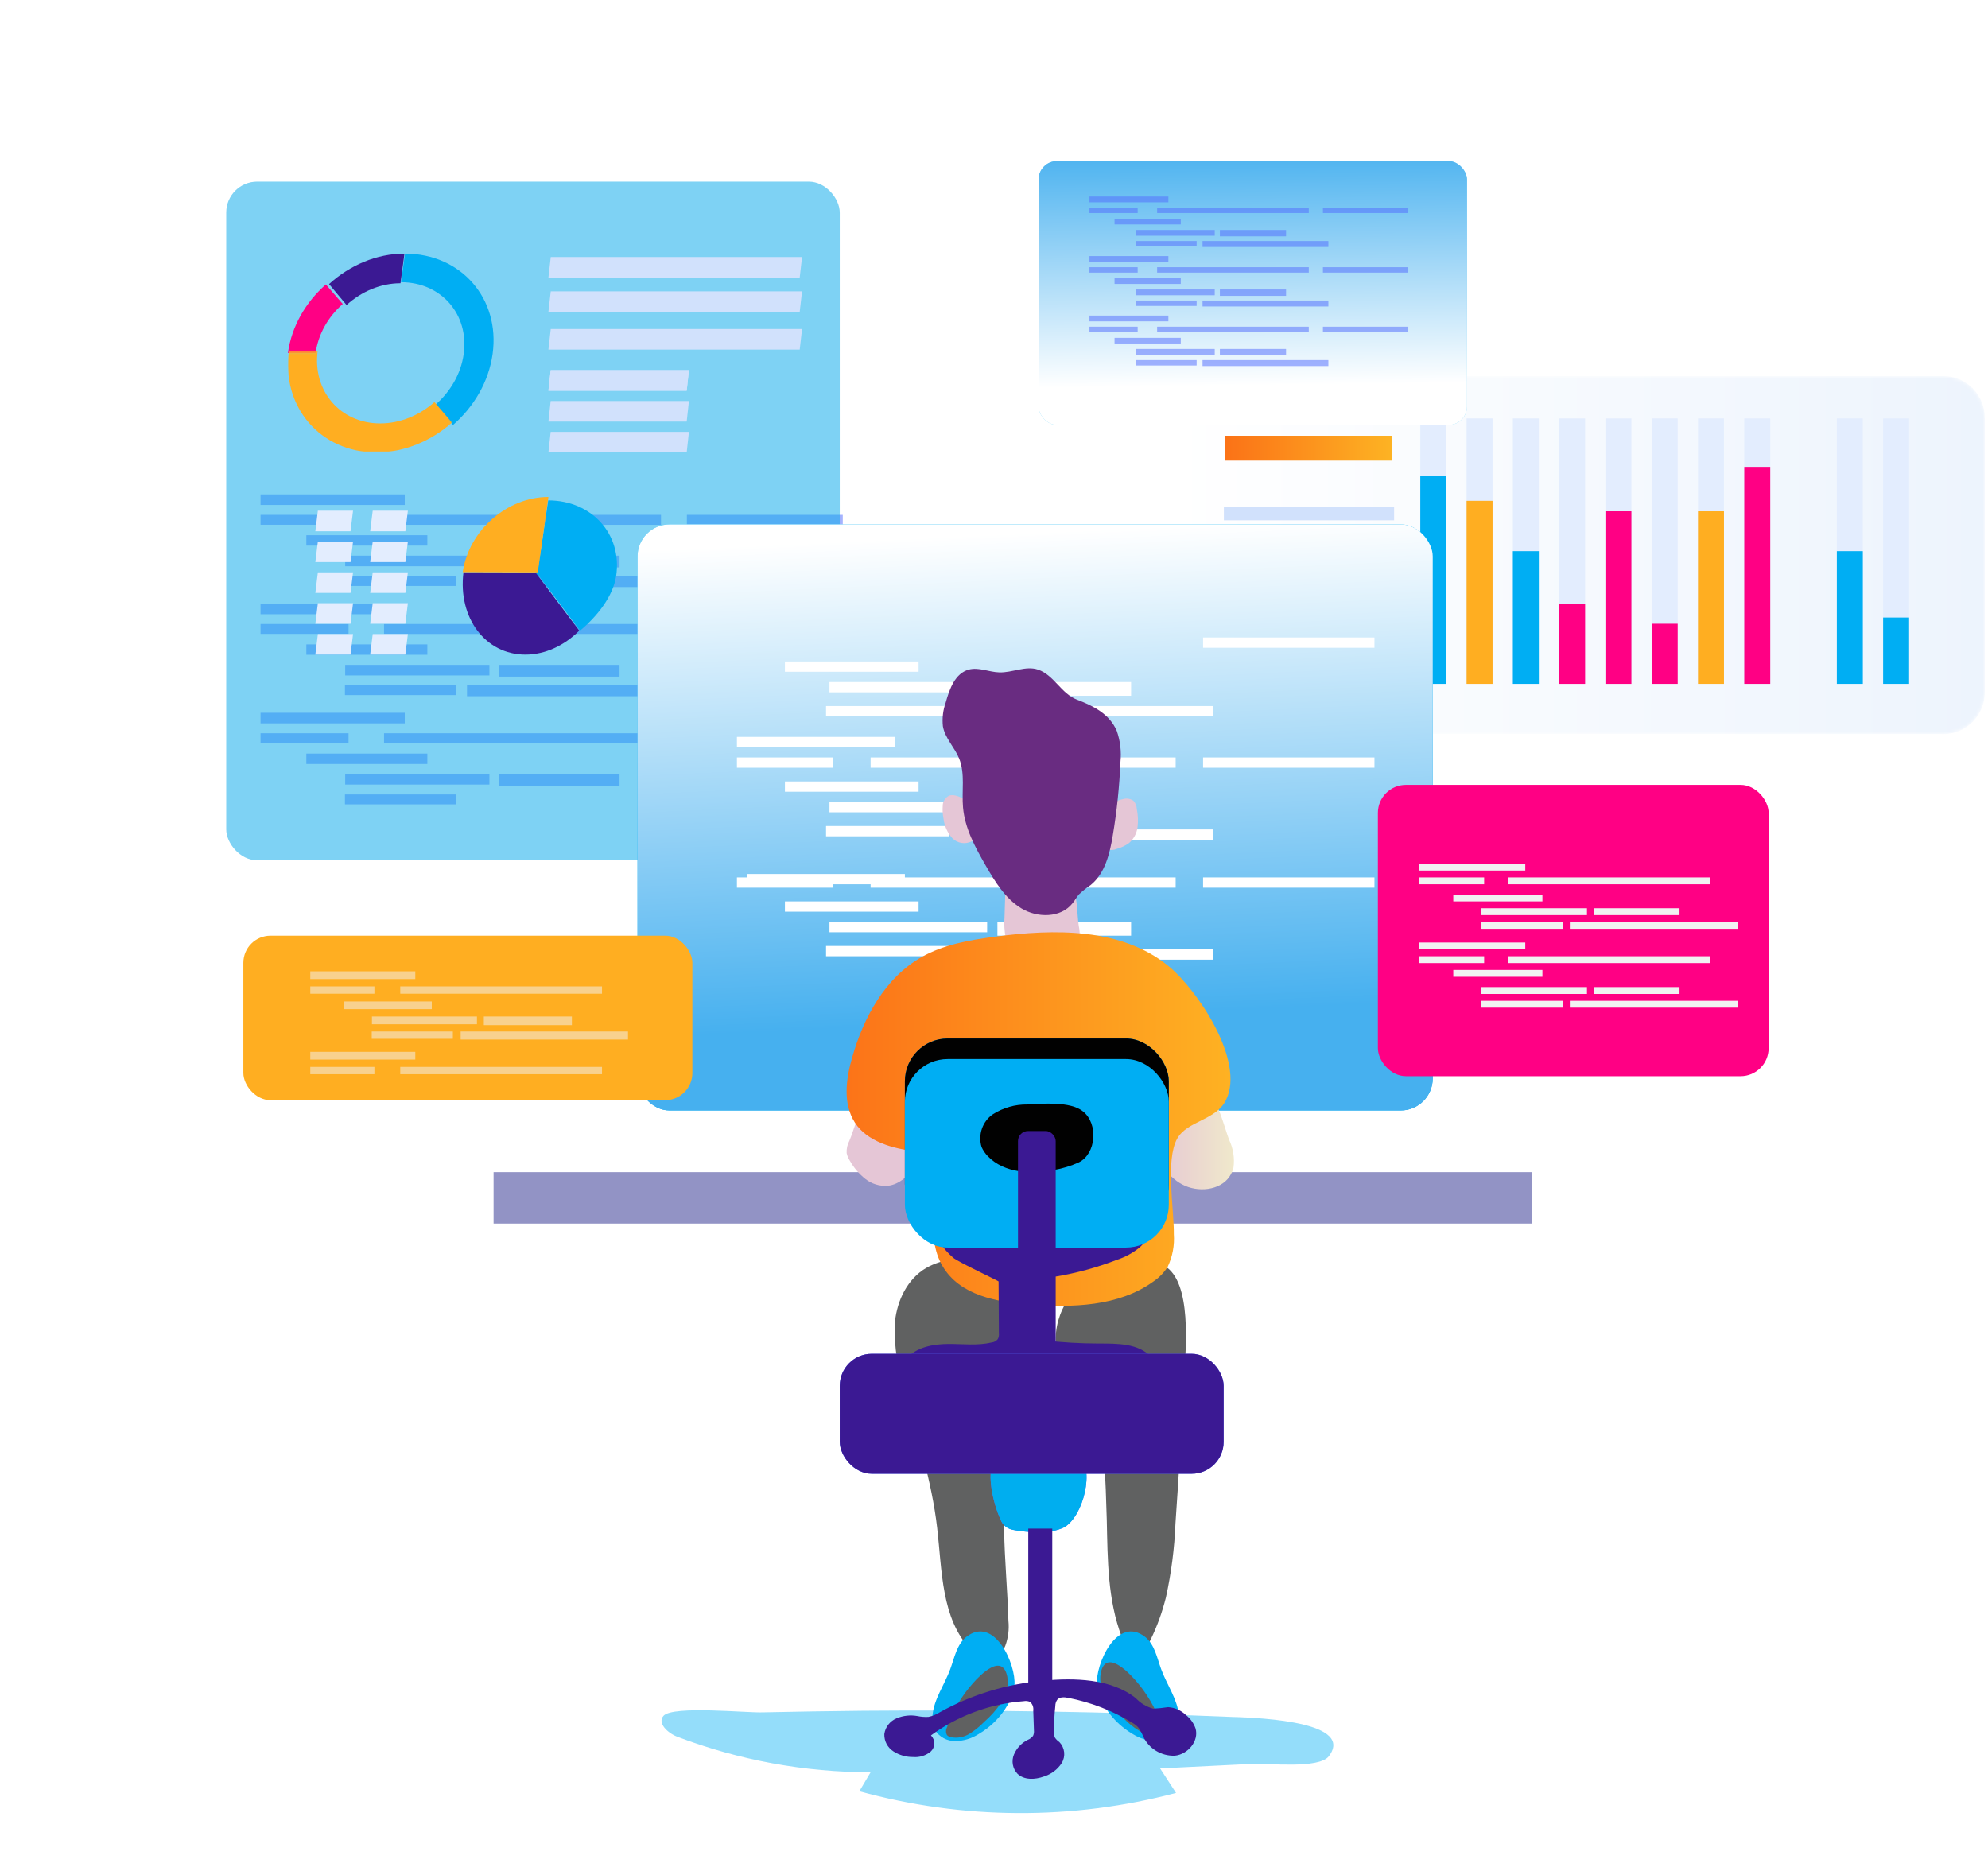 <?xml version="1.0" encoding="UTF-8"?>
<svg width="580px" height="546px" viewBox="0 0 580 546" version="1.1" xmlns="http://www.w3.org/2000/svg" xmlns:xlink="http://www.w3.org/1999/xlink">
    <!-- Generator: Sketch 57.1 (83088) - https://sketch.com -->
    <title>baceknRisorsa 2</title>
    <desc>Created with Sketch.</desc>
    <defs>
        <filter x="-7.0%" y="-13.0%" width="114.0%" height="126.1%" filterUnits="objectBoundingBox" id="filter-1">
            <feOffset dx="0" dy="2" in="SourceAlpha" result="shadowOffsetOuter1"></feOffset>
            <feGaussianBlur stdDeviation="2" in="shadowOffsetOuter1" result="shadowBlurOuter1"></feGaussianBlur>
            <feColorMatrix values="0 0 0 0 1   0 0 0 0 1   0 0 0 0 1  0 0 0 1 0" type="matrix" in="shadowBlurOuter1" result="shadowMatrixOuter1"></feColorMatrix>
            <feMerge>
                <feMergeNode in="shadowMatrixOuter1"></feMergeNode>
                <feMergeNode in="SourceGraphic"></feMergeNode>
            </feMerge>
        </filter>
        <path d="M12.114,0.723 C5.422,0.723 0,6.169 0,12.892 L0,12.892 L0,93.017 C0,99.74 5.422,105.186 12.114,105.186 L12.114,105.186 L225.948,105.186 C232.638,105.186 238.062,99.74 238.062,93.017 L238.062,93.017 L238.062,12.892 C238.062,6.169 232.638,0.723 225.948,0.723 L225.948,0.723 L12.114,0.723 Z" id="path-2"></path>
        <linearGradient x1="0%" y1="50%" x2="100%" y2="50%" id="linearGradient-4">
            <stop stop-color="#FFFFFF" offset="0%"></stop>
            <stop stop-color="#EDF4FD" offset="100%"></stop>
        </linearGradient>
        <linearGradient x1="0.003%" y1="49.986%" x2="99.999%" y2="49.986%" id="linearGradient-5">
            <stop stop-color="#FB7217" offset="0%"></stop>
            <stop stop-color="#FDB323" offset="100%"></stop>
        </linearGradient>
        <polygon id="path-6" points="0 1.27 47.166 1.27 47.166 30.394 0 30.394"></polygon>
        <linearGradient x1="48.889%" y1="-5.74%" x2="50.685%" y2="84.894%" id="linearGradient-8">
            <stop stop-color="#46B0EF" offset="0%"></stop>
            <stop stop-color="#FFFFFF" offset="100%"></stop>
        </linearGradient>
        <linearGradient x1="53.807%" y1="38.26%" x2="48.301%" y2="55.303%" id="linearGradient-9">
            <stop stop-color="#FFFFFF" offset="0%"></stop>
            <stop stop-color="#FFFFFF" offset="99%"></stop>
        </linearGradient>
        <linearGradient x1="586.573%" y1="-50.427%" x2="577.558%" y2="-1.299%" id="linearGradient-10">
            <stop stop-color="#FFFFFF" offset="0%"></stop>
            <stop stop-color="#FFFFFF" offset="99%"></stop>
        </linearGradient>
        <linearGradient x1="220.549%" y1="40.216%" x2="217.663%" y2="45.026%" id="linearGradient-11">
            <stop stop-color="#FFFFFF" offset="0%"></stop>
            <stop stop-color="#FFFFFF" offset="99%"></stop>
        </linearGradient>
        <linearGradient x1="52.141%" y1="84.383%" x2="46.978%" y2="1.518%" id="linearGradient-12">
            <stop stop-color="#46B0EF" offset="0%"></stop>
            <stop stop-color="#FFFFFF" offset="100%"></stop>
        </linearGradient>
        <linearGradient x1="352.943%" y1="19.167%" x2="347.887%" y2="34.401%" id="linearGradient-13">
            <stop stop-color="#FFFFFF" offset="0%"></stop>
            <stop stop-color="#FFFFFF" offset="99%"></stop>
        </linearGradient>
        <linearGradient x1="440.651%" y1="-0.092%" x2="434.047%" y2="23.869%" id="linearGradient-14">
            <stop stop-color="#FFFFFF" offset="0%"></stop>
            <stop stop-color="#FFFFFF" offset="99%"></stop>
        </linearGradient>
        <linearGradient x1="378.251%" y1="13.587%" x2="372.706%" y2="30.632%" id="linearGradient-15">
            <stop stop-color="#FFFFFF" offset="0%"></stop>
            <stop stop-color="#FFFFFF" offset="99%"></stop>
        </linearGradient>
        <linearGradient x1="441.453%" y1="-30.821%" x2="434.886%" y2="7.094%" id="linearGradient-16">
            <stop stop-color="#FFFFFF" offset="0%"></stop>
            <stop stop-color="#FFFFFF" offset="99%"></stop>
        </linearGradient>
        <linearGradient x1="475.228%" y1="-14.935%" x2="468.099%" y2="14.785%" id="linearGradient-17">
            <stop stop-color="#FFFFFF" offset="0%"></stop>
            <stop stop-color="#FFFFFF" offset="99%"></stop>
        </linearGradient>
        <linearGradient x1="256.026%" y1="35.863%" x2="252.597%" y2="42.354%" id="linearGradient-18">
            <stop stop-color="#FFFFFF" offset="0%"></stop>
            <stop stop-color="#FFFFFF" offset="99%"></stop>
        </linearGradient>
        <linearGradient x1="377.431%" y1="15.992%" x2="371.925%" y2="33.037%" id="linearGradient-19">
            <stop stop-color="#FFFFFF" offset="0%"></stop>
            <stop stop-color="#FFFFFF" offset="99%"></stop>
        </linearGradient>
        <linearGradient x1="586.573%" y1="-50.44%" x2="577.558%" y2="-1.306%" id="linearGradient-20">
            <stop stop-color="#FFFFFF" offset="0%"></stop>
            <stop stop-color="#FFFFFF" offset="99%"></stop>
        </linearGradient>
        <linearGradient x1="220.549%" y1="40.216%" x2="217.663%" y2="45.025%" id="linearGradient-21">
            <stop stop-color="#FFFFFF" offset="0%"></stop>
            <stop stop-color="#FFFFFF" offset="99%"></stop>
        </linearGradient>
        <linearGradient x1="352.943%" y1="19.163%" x2="347.887%" y2="34.399%" id="linearGradient-22">
            <stop stop-color="#FFFFFF" offset="0%"></stop>
            <stop stop-color="#FFFFFF" offset="99%"></stop>
        </linearGradient>
        <linearGradient x1="440.651%" y1="-0.092%" x2="434.047%" y2="23.872%" id="linearGradient-23">
            <stop stop-color="#FFFFFF" offset="0%"></stop>
            <stop stop-color="#FFFFFF" offset="99%"></stop>
        </linearGradient>
        <linearGradient x1="378.251%" y1="13.589%" x2="372.706%" y2="30.632%" id="linearGradient-24">
            <stop stop-color="#FFFFFF" offset="0%"></stop>
            <stop stop-color="#FFFFFF" offset="99%"></stop>
        </linearGradient>
        <linearGradient x1="441.453%" y1="-30.826%" x2="434.886%" y2="7.094%" id="linearGradient-25">
            <stop stop-color="#FFFFFF" offset="0%"></stop>
            <stop stop-color="#FFFFFF" offset="99%"></stop>
        </linearGradient>
        <linearGradient x1="256.026%" y1="35.862%" x2="252.597%" y2="42.353%" id="linearGradient-26">
            <stop stop-color="#FFFFFF" offset="0%"></stop>
            <stop stop-color="#FFFFFF" offset="99%"></stop>
        </linearGradient>
        <linearGradient x1="377.431%" y1="15.992%" x2="371.925%" y2="33.034%" id="linearGradient-27">
            <stop stop-color="#FFFFFF" offset="0%"></stop>
            <stop stop-color="#FFFFFF" offset="99%"></stop>
        </linearGradient>
        <linearGradient x1="586.573%" y1="-50.44%" x2="577.558%" y2="-1.299%" id="linearGradient-28">
            <stop stop-color="#FFFFFF" offset="0%"></stop>
            <stop stop-color="#FFFFFF" offset="99%"></stop>
        </linearGradient>
        <linearGradient x1="220.549%" y1="40.216%" x2="217.663%" y2="45.025%" id="linearGradient-29">
            <stop stop-color="#FFFFFF" offset="0%"></stop>
            <stop stop-color="#FFFFFF" offset="99%"></stop>
        </linearGradient>
        <linearGradient x1="352.943%" y1="19.165%" x2="347.887%" y2="34.401%" id="linearGradient-30">
            <stop stop-color="#FFFFFF" offset="0%"></stop>
            <stop stop-color="#FFFFFF" offset="99%"></stop>
        </linearGradient>
        <linearGradient x1="440.651%" y1="-0.095%" x2="434.047%" y2="23.869%" id="linearGradient-31">
            <stop stop-color="#FFFFFF" offset="0%"></stop>
            <stop stop-color="#FFFFFF" offset="99%"></stop>
        </linearGradient>
        <linearGradient x1="378.251%" y1="13.589%" x2="372.706%" y2="30.634%" id="linearGradient-32">
            <stop stop-color="#FFFFFF" offset="0%"></stop>
            <stop stop-color="#FFFFFF" offset="99%"></stop>
        </linearGradient>
        <linearGradient x1="441.453%" y1="-30.816%" x2="434.886%" y2="7.099%" id="linearGradient-33">
            <stop stop-color="#FFFFFF" offset="0%"></stop>
            <stop stop-color="#FFFFFF" offset="99%"></stop>
        </linearGradient>
        <linearGradient x1="475.228%" y1="-14.938%" x2="468.099%" y2="14.785%" id="linearGradient-34">
            <stop stop-color="#FFFFFF" offset="0%"></stop>
            <stop stop-color="#FFFFFF" offset="99%"></stop>
        </linearGradient>
        <linearGradient x1="256.026%" y1="35.862%" x2="252.597%" y2="42.354%" id="linearGradient-35">
            <stop stop-color="#FFFFFF" offset="0%"></stop>
            <stop stop-color="#FFFFFF" offset="99%"></stop>
        </linearGradient>
        <linearGradient x1="0.185%" y1="49.997%" x2="100.271%" y2="49.997%" id="linearGradient-36">
            <stop stop-color="#E5C6D6" offset="0%"></stop>
            <stop stop-color="#EAD4D0" offset="42%"></stop>
            <stop stop-color="#F0E9CB" offset="100%"></stop>
        </linearGradient>
        <linearGradient x1="659.404%" y1="-810.336%" x2="759.588%" y2="-810.336%" id="linearGradient-37">
            <stop stop-color="#E5C6D6" offset="0%"></stop>
            <stop stop-color="#EAD4D0" offset="42%"></stop>
            <stop stop-color="#F0E9CB" offset="100%"></stop>
        </linearGradient>
        <linearGradient x1="1421.132%" y1="-294.04%" x2="1521.122%" y2="-294.04%" id="linearGradient-38">
            <stop stop-color="#E5C6D6" offset="0%"></stop>
            <stop stop-color="#EAD4D0" offset="42%"></stop>
            <stop stop-color="#F0E9CB" offset="100%"></stop>
        </linearGradient>
        <linearGradient x1="1391.486%" y1="-276.494%" x2="1491.752%" y2="-276.494%" id="linearGradient-39">
            <stop stop-color="#E5C6D6" offset="0%"></stop>
            <stop stop-color="#EAD4D0" offset="42%"></stop>
            <stop stop-color="#F0E9CB" offset="100%"></stop>
        </linearGradient>
        <linearGradient x1="675.932%" y1="-335.229%" x2="776.084%" y2="-335.229%" id="linearGradient-40">
            <stop stop-color="#E5C6D6" offset="0%"></stop>
            <stop stop-color="#EAD4D0" offset="42%"></stop>
            <stop stop-color="#F0E9CB" offset="100%"></stop>
        </linearGradient>
        <linearGradient x1="0.026%" y1="49.993%" x2="100.045%" y2="49.993%" id="linearGradient-41">
            <stop stop-color="#FC7318" offset="0%"></stop>
            <stop stop-color="#FEB423" offset="100%"></stop>
        </linearGradient>
        <linearGradient x1="0%" y1="50%" x2="100.023%" y2="50%" id="linearGradient-42">
            <stop stop-color="#010101" offset="0%"></stop>
            <stop stop-color="#010101" offset="95%"></stop>
        </linearGradient>
        <linearGradient x1="50.823%" y1="17.608%" x2="46.399%" y2="165.761%" id="linearGradient-43">
            <stop stop-color="#010101" offset="0%"></stop>
            <stop stop-color="#010101" offset="95%"></stop>
        </linearGradient>
        <polygon id="path-44" points="0 1.295 47.877 1.295 47.877 31 0 31"></polygon>
    </defs>
    <g id="Page-1" stroke="none" stroke-width="1" fill="none" fill-rule="evenodd">
        <g id="MainPage" transform="translate(-138, -1972)">
            <g id="baceknRisorsa-2" transform="translate(138, 1972)">
                <path d="M540.938,357.734 C524.692,380.984 502.02,398.869 484.041,420.855 C457.668,453.102 440.592,494.924 404.869,516.458 C387.973,526.611 368.406,531.145 349.254,535.553 C318.44,542.653 286.526,549.735 255.478,543.755 C231.687,539.166 210.098,527.171 188.942,515.32 L172.209,505.871 C168.508,503.776 164.79,501.734 161.053,499.639 L150.222,493.533 C118.308,475.467 86.592,456.751 59.696,431.947 C29.677,404.379 5.868,368.139 0.904,327.654 C-4.836,280.901 17.15,231.762 55.833,204.899 C77.043,190.121 102.351,181.901 123.182,166.563 C156.089,142.392 174.194,103.713 196.758,69.75 C238.637,6.773 319.144,-23.451 386.926,21.388 C413.371,38.767 433.227,64.601 447.849,92.585 C460.232,116.178 469.329,141.795 485.756,162.733 C504.547,186.67 531.912,203.255 548.339,228.872 C572.997,267.207 567.04,320.229 540.938,357.734 Z" id="Path" fill-opacity="0.8" fill="#FFFFFF" fill-rule="nonzero" opacity="0.885"></path>
                <path d="M193.603,500.589 C191.64,502.733 194.864,505.698 197.62,506.734 C215.616,513.572 234.722,517.083 253.994,517.095 L250.716,522.633 C280.921,530.955 312.819,531.122 343.111,523.116 L338.464,515.97 L365.481,514.63 C369.785,514.434 384.86,516.184 387.706,512.397 C395.919,501.5 362.491,501.071 358.889,500.928 C323.239,499.44 287.566,498.844 251.868,499.142 C242.142,499.237 232.411,499.392 222.673,499.606 C218.152,499.821 196.467,497.57 193.603,500.589 Z" id="Path" fill="#00AEF3" fill-rule="nonzero" opacity="0.42"></path>
                <path d="M345.513,401.46 C344.8,415.78 343.943,430.124 342.944,444.493 C342.651,451.752 341.72,458.971 340.161,466.064 C339.118,470.282 337.64,474.377 335.754,478.284 C334.951,479.963 333.791,481.894 331.971,481.984 C329.687,482.219 328.099,479.746 327.261,477.562 C323.157,466.822 323.157,455.107 322.907,443.572 C322.747,437.634 322.515,431.677 322.194,425.738 C321.819,418.518 321.052,410.792 316.252,405.467 C314.789,403.86 313.005,402.543 311.578,400.9 C305.725,394.185 307.474,382.849 313.772,376.549 C318.679,371.64 332.881,365.177 339.733,369.329 C347.886,374.04 345.888,393.734 345.513,401.46 Z" id="Path" fill="#606161" fill-rule="nonzero"></path>
                <g id="Group" filter="url(#filter-1)" opacity="0.52" transform="translate(75, 142)" fill-rule="nonzero">
                    <rect id="Rectangle" fill="#536DFE" x="1.014" y="0.253" width="42.077" height="3.085"></rect>
                    <rect id="Rectangle" fill="#536DFE" x="1.014" y="6.224" width="25.673" height="2.886"></rect>
                    <rect id="Rectangle" fill="#536DFE" x="37.043" y="6.224" width="80.804" height="2.904"></rect>
                    <rect id="Rectangle" fill="#536DFE" x="125.397" y="6.224" width="45.48" height="2.904"></rect>
                    <rect id="Rectangle" fill="#536DFE" x="14.376" y="12.158" width="35.305" height="3.031"></rect>
                    <rect id="Rectangle" fill="#536DFE" x="25.709" y="18.129" width="42.077" height="3.085"></rect>
                    <rect id="Rectangle" fill="#536DFE" x="70.502" y="18.129" width="35.251" height="3.427"></rect>
                    <rect id="Rectangle" fill="#536DFE" x="25.637" y="24.082" width="32.481" height="2.886"></rect>
                    <rect id="Rectangle" fill="#536DFE" x="61.25" y="24.082" width="67.044" height="3.211"></rect>
                    <rect id="Rectangle" fill="#536DFE" x="1.014" y="32.128" width="42.077" height="3.085"></rect>
                    <rect id="Rectangle" fill="#536DFE" x="1.014" y="38.063" width="25.673" height="2.886"></rect>
                    <rect id="Rectangle" fill="#536DFE" x="37.043" y="38.063" width="80.804" height="2.904"></rect>
                    <rect id="Rectangle" fill="#536DFE" x="125.397" y="38.063" width="45.48" height="2.904"></rect>
                    <rect id="Rectangle" fill="#536DFE" x="14.376" y="44.016" width="35.305" height="3.031"></rect>
                    <rect id="Rectangle" fill="#536DFE" x="25.709" y="49.987" width="42.077" height="3.085"></rect>
                    <rect id="Rectangle" fill="#536DFE" x="70.502" y="49.987" width="35.251" height="3.427"></rect>
                    <rect id="Rectangle" fill="#536DFE" x="25.637" y="55.922" width="32.481" height="2.886"></rect>
                    <rect id="Rectangle" fill="#536DFE" x="61.25" y="55.922" width="67.044" height="3.211"></rect>
                    <rect id="Rectangle" fill="#536DFE" x="1.014" y="63.967" width="42.077" height="3.085"></rect>
                    <rect id="Rectangle" fill="#536DFE" x="1.014" y="69.938" width="25.673" height="2.886"></rect>
                    <rect id="Rectangle" fill="#536DFE" x="37.043" y="69.938" width="80.804" height="2.904"></rect>
                    <rect id="Rectangle" fill="#536DFE" x="125.397" y="69.938" width="45.48" height="2.904"></rect>
                    <rect id="Rectangle" fill="#536DFE" x="14.376" y="75.873" width="35.305" height="3.031"></rect>
                    <rect id="Rectangle" fill="#536DFE" x="25.709" y="81.826" width="42.077" height="3.085"></rect>
                    <rect id="Rectangle" fill="#536DFE" x="70.502" y="81.826" width="35.251" height="3.427"></rect>
                    <rect id="Rectangle" fill="#536DFE" x="25.637" y="87.797" width="32.481" height="2.886"></rect>
                    <rect id="Rectangle" fill="#FFFFFF" x="61.25" y="87.797" width="67.044" height="3.211"></rect>
                </g>
                <path d="M304.151,376.184 C306.244,379.477 307.227,383.345 306.956,387.229 C306.61,398.887 299.671,409.193 296.028,420.346 C290.765,437.184 293.697,455.25 294.207,472.919 C294.457,475.361 294.152,477.827 293.315,480.138 C292.416,482.479 290.142,484.02 287.614,484 C285.864,483.64 284.297,482.682 283.188,481.293 C274.574,472.161 274.865,458.246 273.426,445.847 C271.842,432.041 267.525,418.776 263.828,405.294 C261.873,399.323 260.919,393.073 261.005,386.796 C261.388,380.533 264.047,374.162 269.256,370.553 C278.726,364.164 297.394,366.6 304.151,376.184 Z" id="Path" fill="#606161" fill-rule="nonzero"></path>
                <rect id="Rectangle" fill="#09AAEA" fill-rule="nonzero" opacity="0.52" x="66" y="53" width="179" height="198" rx="9.03"></rect>
                <g id="Group-34" transform="translate(341, 109)">
                    <g id="Group-3">
                        <mask id="mask-3" fill="white">
                            <use xlink:href="#path-2"></use>
                        </mask>
                        <g id="Clip-2"></g>
                        <path d="M12.114,0.723 C5.422,0.723 0,6.169 0,12.892 L0,12.892 L0,93.017 C0,99.74 5.422,105.186 12.114,105.186 L12.114,105.186 L225.948,105.186 C232.638,105.186 238.062,99.74 238.062,93.017 L238.062,93.017 L238.062,12.892 C238.062,6.169 232.638,0.723 225.948,0.723 L225.948,0.723 L12.114,0.723 Z" id="Fill-1" fill="url(#linearGradient-4)" mask="url(#mask-3)"></path>
                    </g>
                    <g id="Group-25" transform="translate(72.424, 12.695)">
                        <polygon id="Fill-4" fill="#E3EDFE" points="135.981 77.843 143.556 77.843 143.556 0.394 135.981 0.394"></polygon>
                        <polygon id="Fill-6" fill="#E3EDFE" points="122.476 77.843 130.054 77.843 130.054 0.394 122.476 0.394"></polygon>
                        <polygon id="Fill-7" fill="#E3EDFE" points="95.471 77.843 103.046 77.843 103.046 0.394 95.471 0.394"></polygon>
                        <polygon id="Fill-8" fill="#E3EDFE" points="81.968 77.843 89.544 77.843 89.544 0.394 81.968 0.394"></polygon>
                        <polygon id="Fill-9" fill="#E3EDFE" points="68.466 77.843 76.041 77.843 76.041 0.394 68.466 0.394"></polygon>
                        <polygon id="Fill-10" fill="#E3EDFE" points="54.961 77.843 62.538 77.843 62.538 0.394 54.961 0.394"></polygon>
                        <polygon id="Fill-11" fill="#E3EDFE" points="41.458 77.843 49.033 77.843 49.033 0.394 41.458 0.394"></polygon>
                        <polygon id="Fill-12" fill="#E3EDFE" points="27.956 77.843 35.531 77.843 35.531 0.394 27.956 0.394"></polygon>
                        <polygon id="Fill-13" fill="#E3EDFE" points="14.453 77.843 22.028 77.843 22.028 0.394 14.453 0.394"></polygon>
                        <polygon id="Fill-14" fill="#E3EDFE" points="0.951 77.843 8.526 77.843 8.526 0.394 0.951 0.394"></polygon>
                        <polygon id="Fill-15" fill="#00AEF3" points="135.981 77.843 143.556 77.843 143.556 58.482 135.981 58.482"></polygon>
                        <polygon id="Fill-16" fill="#00AEF3" points="122.476 77.843 130.054 77.843 130.054 39.121 122.476 39.121"></polygon>
                        <polygon id="Fill-17" fill="#FF0084" points="95.471 77.843 103.046 77.843 103.046 14.521 95.471 14.521"></polygon>
                        <polygon id="Fill-18" fill="#FFAE21" points="81.968 77.843 89.544 77.843 89.544 27.482 81.968 27.482"></polygon>
                        <polygon id="Fill-19" fill="#FF0084" points="68.466 77.843 76.041 77.843 76.041 60.294 68.466 60.294"></polygon>
                        <polygon id="Fill-20" fill="#FF0084" points="54.961 77.843 62.538 77.843 62.538 27.482 54.961 27.482"></polygon>
                        <polygon id="Fill-21" fill="#FF0084" points="41.458 77.843 49.033 77.843 49.033 54.572 41.458 54.572"></polygon>
                        <polygon id="Fill-22" fill="#00AEF3" points="27.956 77.843 35.531 77.843 35.531 39.121 27.956 39.121"></polygon>
                        <polygon id="Fill-23" fill="#FFAE21" points="14.453 77.843 22.028 77.843 22.028 24.429 14.453 24.429"></polygon>
                        <polygon id="Fill-24" fill="#00AEF3" points="0.951 77.843 8.526 77.843 8.526 17.181 0.951 17.181"></polygon>
                    </g>
                    <polygon id="Fill-26" fill="url(#linearGradient-5)" points="16.295 25.39 65.182 25.39 65.182 18.136 16.295 18.136"></polygon>
                    <g id="Group-33" transform="translate(14.485, 38.085)" fill="#D1E1FC">
                        <polygon id="Fill-28" points="1.582 4.728 51.247 4.728 51.247 0.884 1.582 0.884"></polygon>
                        <polygon id="Fill-30" points="1.582 14.146 51.247 14.146 51.247 10.301 1.582 10.301"></polygon>
                        <polygon id="Fill-31" points="1.582 23.564 51.247 23.564 51.247 19.719 1.582 19.719"></polygon>
                        <polygon id="Fill-32" points="1.582 32.983 26.416 32.983 26.416 29.137 1.582 29.137"></polygon>
                    </g>
                </g>
                <g id="Group-10" transform="translate(330, 237)">
                    <path d="M32.263,8.29 L32.263,8.29 L33.402,-0 C25.36,-0 17.629,3.261 11.636,8.53 L16.692,14.392 C20.98,10.622 26.509,8.29 32.263,8.29" id="Fill-1" fill="#3B1993"></path>
                    <path d="M33.401,0 L32.262,8.291 C43.769,8.291 51.816,17.618 50.236,29.125 C49.446,34.878 46.399,40.086 42.11,43.857 L47.166,49.719 C53.161,44.447 57.421,37.167 58.526,29.125 C60.734,13.039 49.487,0 33.401,0" id="Fill-3" fill="#00AEF3"></path>
                    <path d="M8.566,29.124 C9.357,23.371 12.403,18.163 16.692,14.392 L11.636,8.529 C5.641,13.8 1.381,21.082 0.276,29.124 L8.566,29.124 Z" id="Fill-5" fill="#FF0084"></path>
                    <g id="Group-9" transform="translate(0, 27.855)">
                        <mask id="mask-7" fill="white">
                            <use xlink:href="#path-6"></use>
                        </mask>
                        <g id="Clip-8"></g>
                        <path d="M42.11,16.002 C37.823,19.771 32.293,22.104 26.54,22.104 C15.033,22.104 6.986,12.776 8.566,1.27 L0.277,1.27 C-1.932,17.353 9.315,30.394 25.401,30.394 C33.443,30.394 41.173,27.135 47.166,21.864 L42.11,16.002 Z" id="Fill-7" fill="#FFAE21" mask="url(#mask-7)"></path>
                    </g>
                </g>
                <rect id="Rectangle" fill="#00AEF3" fill-rule="nonzero" opacity="0.52" x="303" y="47" width="125" height="77" rx="5.4"></rect>
                <rect id="Rectangle" fill="url(#linearGradient-8)" fill-rule="nonzero" x="303" y="47" width="125" height="77" rx="5.4"></rect>
                <rect id="Rectangle" fill="#2F3091" fill-rule="nonzero" opacity="0.52" x="144" y="342" width="303" height="15"></rect>
                <rect id="Rectangle" fill="#00AEF3" fill-rule="nonzero" x="186" y="153" width="232" height="171" rx="9.34"></rect>
                <rect id="Rectangle" fill="url(#linearGradient-9)" fill-rule="nonzero" x="215" y="180" width="46" height="3"></rect>
                <rect id="Rectangle" fill="url(#linearGradient-10)" fill-rule="nonzero" x="215" y="186" width="28" height="3"></rect>
                <rect id="Rectangle" fill="url(#linearGradient-11)" fill-rule="nonzero" x="254" y="186" width="89" height="3"></rect>
                <rect id="Rectangle" fill="url(#linearGradient-12)" fill-rule="nonzero" x="186" y="153" width="232" height="171" rx="9.34"></rect>
                <rect id="Rectangle" fill="url(#linearGradient-13)" fill-rule="nonzero" x="351" y="186" width="50" height="3"></rect>
                <rect id="Rectangle" fill="url(#linearGradient-14)" fill-rule="nonzero" x="229" y="193" width="39" height="3"></rect>
                <rect id="Rectangle" fill="url(#linearGradient-15)" fill-rule="nonzero" x="242" y="199" width="46" height="3"></rect>
                <rect id="Rectangle" fill="url(#linearGradient-16)" fill-rule="nonzero" x="291" y="199" width="39" height="4"></rect>
                <rect id="Rectangle" fill="url(#linearGradient-17)" fill-rule="nonzero" x="241" y="206" width="36" height="3"></rect>
                <rect id="Rectangle" fill="url(#linearGradient-18)" fill-rule="nonzero" x="281" y="206" width="73" height="3"></rect>
                <rect id="Rectangle" fill="url(#linearGradient-19)" fill-rule="nonzero" x="215" y="215" width="46" height="3"></rect>
                <rect id="Rectangle" fill="url(#linearGradient-20)" fill-rule="nonzero" x="215" y="221" width="28" height="3"></rect>
                <rect id="Rectangle" fill="url(#linearGradient-21)" fill-rule="nonzero" x="254" y="221" width="89" height="3"></rect>
                <rect id="Rectangle" fill="url(#linearGradient-22)" fill-rule="nonzero" x="351" y="221" width="50" height="3"></rect>
                <rect id="Rectangle" fill="url(#linearGradient-23)" fill-rule="nonzero" x="229" y="228" width="39" height="3"></rect>
                <rect id="Rectangle" fill="url(#linearGradient-24)" fill-rule="nonzero" x="242" y="234" width="46" height="3"></rect>
                <rect id="Rectangle" fill="url(#linearGradient-25)" fill-rule="nonzero" x="291" y="234" width="39" height="4"></rect>
                <rect id="Rectangle" fill="url(#linearGradient-17)" fill-rule="nonzero" x="241" y="241" width="36" height="3"></rect>
                <rect id="Rectangle" fill="url(#linearGradient-26)" fill-rule="nonzero" x="281" y="242" width="73" height="3"></rect>
                <rect id="Rectangle" fill="url(#linearGradient-27)" fill-rule="nonzero" x="218" y="255" width="46" height="3"></rect>
                <rect id="Rectangle" fill="url(#linearGradient-28)" fill-rule="nonzero" x="215" y="256" width="28" height="3"></rect>
                <rect id="Rectangle" fill="url(#linearGradient-29)" fill-rule="nonzero" x="254" y="256" width="89" height="3"></rect>
                <rect id="Rectangle" fill="url(#linearGradient-30)" fill-rule="nonzero" x="351" y="256" width="50" height="3"></rect>
                <rect id="Rectangle" fill="url(#linearGradient-31)" fill-rule="nonzero" x="229" y="263" width="39" height="3"></rect>
                <rect id="Rectangle" fill="url(#linearGradient-32)" fill-rule="nonzero" x="242" y="269" width="46" height="3"></rect>
                <rect id="Rectangle" fill="url(#linearGradient-33)" fill-rule="nonzero" x="291" y="269" width="39" height="4"></rect>
                <rect id="Rectangle" fill="url(#linearGradient-34)" fill-rule="nonzero" x="241" y="276" width="36" height="3"></rect>
                <rect id="Rectangle" fill="url(#linearGradient-35)" fill-rule="nonzero" x="281" y="277" width="73" height="3"></rect>
                <g id="Group" opacity="0.52" transform="translate(317, 56)" fill="#536DFE" fill-rule="nonzero">
                    <rect id="Rectangle" x="0.85" y="1.345" width="23.03" height="1.686"></rect>
                    <rect id="Rectangle" x="0.85" y="4.59" width="14.064" height="1.578"></rect>
                    <rect id="Rectangle" x="20.59" y="4.59" width="44.252" height="1.578"></rect>
                    <rect id="Rectangle" x="68.963" y="4.59" width="24.91" height="1.578"></rect>
                    <rect id="Rectangle" x="8.171" y="7.836" width="19.324" height="1.65"></rect>
                    <rect id="Rectangle" x="14.371" y="11.099" width="23.03" height="1.686"></rect>
                    <rect id="Rectangle" x="38.902" y="11.099" width="19.306" height="1.865"></rect>
                    <rect id="Rectangle" x="14.335" y="14.327" width="17.788" height="1.578"></rect>
                    <rect id="Rectangle" x="33.84" y="14.327" width="36.714" height="1.739"></rect>
                    <rect id="Rectangle" x="0.85" y="18.72" width="23.03" height="1.686"></rect>
                    <rect id="Rectangle" x="0.85" y="21.966" width="14.064" height="1.578"></rect>
                    <rect id="Rectangle" x="20.59" y="21.966" width="44.252" height="1.578"></rect>
                    <rect id="Rectangle" x="68.963" y="21.966" width="24.91" height="1.578"></rect>
                    <rect id="Rectangle" x="8.171" y="25.193" width="19.324" height="1.65"></rect>
                    <rect id="Rectangle" x="14.371" y="28.457" width="23.03" height="1.686"></rect>
                    <rect id="Rectangle" x="38.902" y="28.457" width="19.306" height="1.865"></rect>
                    <rect id="Rectangle" x="14.335" y="31.684" width="17.788" height="1.578"></rect>
                    <rect id="Rectangle" x="33.84" y="31.684" width="36.714" height="1.739"></rect>
                    <rect id="Rectangle" x="0.85" y="36.077" width="23.03" height="1.686"></rect>
                    <rect id="Rectangle" x="0.85" y="39.323" width="14.064" height="1.578"></rect>
                    <rect id="Rectangle" x="20.59" y="39.323" width="44.252" height="1.578"></rect>
                    <rect id="Rectangle" x="68.963" y="39.323" width="24.91" height="1.578"></rect>
                    <rect id="Rectangle" x="8.171" y="42.568" width="19.324" height="1.65"></rect>
                    <rect id="Rectangle" x="14.371" y="45.814" width="23.03" height="1.686"></rect>
                    <rect id="Rectangle" x="38.902" y="45.814" width="19.306" height="1.865"></rect>
                    <rect id="Rectangle" x="14.335" y="49.059" width="17.788" height="1.578"></rect>
                    <rect id="Rectangle" x="33.84" y="49.059" width="36.714" height="1.739"></rect>
                </g>
                <path d="M358.575,332.497 C359.789,335.044 360.24,337.863 359.879,340.641 C359.657,341.584 359.259,342.481 358.706,343.29 C355.931,347.38 349.395,348.02 344.852,345.548 C340.308,343.077 337.795,338.436 336.547,333.653 C336.061,332.067 335.897,330.407 336.063,328.763 C336.724,325.919 338.284,323.337 340.532,321.366 C343.306,318.61 348.39,315.018 352.114,318.326 C355.466,321.277 357.086,328.55 358.575,332.497 Z" id="Path" fill="url(#linearGradient-36)" fill-rule="nonzero"></path>
                <path d="M247.817,332.826 C247.217,333.934 246.938,335.184 247.012,336.438 C247.178,337.244 247.501,338.01 247.963,338.695 C249.102,340.726 250.631,342.517 252.466,343.969 C254.313,345.434 256.655,346.15 259.018,345.974 C262.495,345.594 265.259,342.867 267.107,339.942 C269.027,337.145 270.036,333.837 269.999,330.46 C269.78,326.866 267.948,323.555 265.003,321.43 C262.367,319.624 256.895,317.818 253.93,320.003 C250.965,322.188 249.299,329.358 247.817,332.826 Z" id="Path" fill="url(#linearGradient-37)" fill-rule="nonzero"></path>
                <path d="M327.754,233.127 C328.764,232.845 329.85,233.038 330.697,233.649 C331.29,234.302 331.63,235.14 331.659,236.017 C332.017,237.777 332.094,239.582 331.886,241.366 C331.644,243.147 330.76,244.782 329.396,245.97 C328.334,246.739 327.138,247.308 325.868,247.648 C324.908,248.075 323.819,248.115 322.83,247.76 C321.96,247.18 321.405,246.24 321.321,245.206 C320.208,239.838 321.906,234.19 327.754,233.127 Z" id="Path" fill="url(#linearGradient-38)" fill-rule="nonzero"></path>
                <path d="M278.678,232.092 C278.131,231.969 277.563,231.969 277.016,232.092 C275.793,232.649 275.02,233.85 275.039,235.161 C274.943,236.416 275.024,237.678 275.279,238.912 C275.524,240.974 276.399,242.918 277.792,244.493 C279.241,246.05 281.594,246.449 283.5,245.462 C289.32,241.532 283.833,233.187 278.678,232.092 Z" id="Path" fill="url(#linearGradient-39)" fill-rule="nonzero"></path>
                <path d="M314.724,270.085 C314.993,271.289 315.066,272.529 314.94,273.756 C314.455,277.158 311.046,279.54 307.637,279.969 C304.18,280.158 300.73,279.474 297.607,277.982 C296.629,277.657 295.726,277.139 294.952,276.46 C294.16,275.653 293.624,274.632 293.409,273.523 C293.026,271.602 292.911,269.638 293.068,267.686 L293.283,260.828 C293.221,259.461 293.505,258.1 294.108,256.871 C295.436,254.597 298.486,254.203 301.142,254.042 C304.73,253.881 309.88,254.042 312.177,257.211 C314.473,260.38 314.15,266.397 314.724,270.085 Z" id="Path" fill="url(#linearGradient-40)" fill-rule="nonzero"></path>
                <path d="M325.806,213.216 C326.835,216.137 327.206,219.253 326.891,222.337 C326.588,229.534 325.839,236.705 324.648,243.808 C323.762,249.152 322.369,254.862 318.191,258.237 C316.99,259.039 315.859,259.942 314.809,260.937 C314.085,261.739 313.579,262.761 312.891,263.564 C309.491,267.869 302.636,267.869 297.951,265.005 C293.266,262.141 290.282,257.234 287.533,252.454 C284.512,247.201 281.51,241.691 280.967,235.617 C280.533,230.819 281.636,225.766 279.827,221.297 C278.489,218.013 275.703,215.386 275.088,211.902 C274.838,209.552 275.122,207.175 275.921,204.952 C277.006,201.012 278.67,196.451 282.631,195.375 C285.525,194.59 288.509,196.086 291.512,196.177 C295.328,196.323 299.217,194.153 302.853,195.375 C307.519,196.962 309.581,202.38 314.23,204.149 C318.878,205.919 323.635,208.217 325.806,213.216 Z" id="Path" fill="#692C81" fill-rule="nonzero"></path>
                <path d="M340.978,281.925 C327.311,270.666 307.59,270.954 290.007,273.332 C282.757,274.304 275.343,275.601 268.944,279.204 C258.25,285.221 251.905,296.876 248.588,308.658 C246.776,314.927 245.888,322.06 249.422,327.555 C252.957,333.049 260.516,335.193 267.277,335.931 C268.311,335.966 269.321,336.257 270.213,336.778 C271.147,337.634 271.734,338.8 271.863,340.057 C273.675,349.839 269.923,360.827 274.98,369.402 C280.038,377.977 290.805,379.886 300.357,380.625 C312.828,381.562 326.35,381.219 336.465,373.924 C338.145,372.806 339.571,371.352 340.652,369.654 C342.082,366.67 342.707,363.367 342.465,360.071 C342.574,352.865 339.945,338.544 343.444,332.221 C346.38,326.978 354.754,326.942 357.691,320.944 C363.346,309.54 349.353,288.842 340.978,281.925 Z" id="Path" fill="url(#linearGradient-41)" fill-rule="nonzero"></path>
                <path d="M291.334,373.875 L291.423,389.018 C291.498,389.606 291.385,390.201 291.101,390.721 C290.658,391.271 290.012,391.619 289.31,391.689 C285.207,392.656 280.908,392.101 276.77,392.119 C272.631,392.137 268.027,392.871 265,395.828 C269.604,399.216 275.516,400.147 281.123,400.811 C289.542,401.814 297.98,402.483 306.436,402.818 C311.914,403.231 317.422,402.941 322.827,401.957 C327.583,401.003 332.042,398.926 335.833,395.9 C332.107,391.904 325.962,391.993 320.516,391.993 C315.23,391.985 309.949,391.679 304.698,391.079 C303.629,391.265 302.539,390.902 301.796,390.111 C301.053,389.321 300.756,388.21 301.008,387.154 C301.108,383.788 301.534,380.439 302.279,377.154 C302.432,376.071 302.864,375.045 303.533,374.179 C304.727,373.17 306.218,372.578 307.779,372.495 C313.964,371.479 320.027,369.827 325.872,367.567 C328.273,366.792 330.509,365.576 332.465,363.982 C337.714,359.215 337.499,350.989 336.281,344 C326.616,349.582 315.711,352.662 304.555,352.961 C296.923,353.176 280.37,349.896 274.996,357.262 C272.327,360.971 275.175,364.43 278.113,366.975 C279.296,368.086 291.334,373.731 291.334,373.875 Z" id="Path" fill="#3B1993" fill-rule="nonzero"></path>
                <rect id="Rectangle" fill="#00AEF3" fill-rule="nonzero" x="264" y="303" width="77" height="55" rx="12.48"></rect>
                <rect id="Rectangle" fill="url(#linearGradient-42)" fill-rule="nonzero" x="264" y="303" width="77" height="55" rx="12.48"></rect>
                <rect id="Rectangle" fill="#00AEF3" fill-rule="nonzero" x="264" y="309" width="77" height="55" rx="12.48"></rect>
                <path d="M314.738,339.149 C312.433,340.192 310.012,340.936 307.529,341.364 C300.825,342.629 293.003,342.35 288.173,337.326 C287.426,336.555 286.816,335.654 286.371,334.665 C285.288,331.079 286.633,327.187 289.669,325.118 C292.687,323.191 296.177,322.197 299.726,322.253 C304.051,322.029 312.251,321.266 315.946,324.262 C320.524,327.872 319.821,336.674 314.738,339.149 Z" id="Path" fill="url(#linearGradient-43)" fill-rule="nonzero"></path>
                <rect id="Rectangle" fill="#3B1993" fill-rule="nonzero" x="297" y="330" width="11" height="87" rx="2.91"></rect>
                <path d="M334.12,477.616 C336.867,479.817 337.55,483.66 338.766,486.998 C340.426,491.563 343.523,495.713 343.948,500.53 C344.117,501.962 343.874,503.412 343.247,504.716 C341.998,506.767 339.731,508.017 337.291,508 C334.895,507.944 332.561,507.245 330.543,505.979 C326.97,503.901 324.02,500.939 321.988,497.391 C320.943,495.655 320.277,493.726 320.033,491.725 C319.48,485.663 325.897,471.175 334.12,477.616 Z" id="Path" fill="#00AEF3" fill-rule="nonzero"></path>
                <path d="M338.72,502.986 C339.093,503.689 339.093,504.531 338.72,505.234 C338.418,505.567 338.01,505.786 337.564,505.853 C335.729,506.225 333.819,505.883 332.229,504.898 C330.665,503.946 329.231,502.798 327.961,501.481 C325.998,499.77 324.26,497.819 322.786,495.676 C321.324,493.489 320.729,490.84 321.115,488.242 C322.519,481.162 328.833,487.498 331.162,490.136 C334.503,493.885 337.071,498.251 338.72,502.986 Z" id="Path" fill="#606161" fill-rule="nonzero"></path>
                <path d="M281.864,477.633 C279.136,479.833 278.454,483.674 277.237,487.01 C275.559,491.572 272.462,495.738 272.057,500.534 C271.879,501.972 272.122,503.429 272.757,504.736 C274.014,506.776 276.277,508.017 278.712,508 C281.11,507.961 283.449,507.261 285.459,505.98 C289.035,503.908 291.986,500.946 294.013,497.397 C295.061,495.663 295.727,493.735 295.967,491.735 C296.52,485.694 290.104,471.141 281.864,477.633 Z" id="Path" fill="#00AEF3" fill-rule="nonzero"></path>
                <path d="M276.28,503.997 C275.907,504.7 275.907,505.542 276.28,506.246 C276.591,506.576 277.003,506.793 277.452,506.865 C279.286,507.216 281.186,506.875 282.782,505.909 C284.331,504.946 285.757,503.799 287.028,502.492 C288.998,500.782 290.736,498.824 292.197,496.666 C293.671,494.49 294.273,491.843 293.885,489.247 C292.464,482.164 286.157,488.486 283.83,491.142 C280.493,494.893 277.928,499.26 276.28,503.997 Z" id="Path" fill="#606161" fill-rule="nonzero"></path>
                <path d="M310.451,445.633 C308.289,446.642 305.903,447.094 303.516,446.947 C300.878,447.104 298.231,446.913 295.644,446.379 C293.955,446.122 292.537,444.989 291.933,443.413 C289.736,438.654 287.286,428.817 290.672,424.804 C294.545,420.223 309.893,419.477 314.774,424.236 C319.494,428.799 316.071,442.419 310.451,445.633 Z" id="Path" fill="#536DFE" fill-rule="nonzero"></path>
                <path d="M310.451,445.633 C308.289,446.642 305.903,447.094 303.516,446.947 C300.878,447.104 298.231,446.913 295.644,446.379 C293.955,446.122 292.537,444.989 291.933,443.413 C289.736,438.654 287.286,428.817 290.672,424.804 C294.545,420.223 309.893,419.477 314.774,424.236 C319.494,428.799 316.071,442.419 310.451,445.633 Z" id="Path" fill="#00AEEF" fill-rule="nonzero"></path>
                <rect id="Rectangle" fill="#3B1993" fill-rule="nonzero" x="300" y="446" width="7" height="46"></rect>
                <path d="M331.394,495.493 C332.757,496.949 334.509,498.002 336.45,498.532 C337.908,498.461 339.361,498.314 340.804,498.09 C342.739,498.217 344.564,499.019 345.949,500.351 C347.262,501.369 348.249,502.737 348.792,504.29 C349.872,507.929 346.579,511.886 342.747,512.257 C338.804,512.396 335.166,510.185 333.535,506.657 C333.162,505.737 332.685,504.86 332.113,504.043 C331.562,503.452 330.918,502.951 330.206,502.559 C324.522,499.1 318.251,496.671 311.692,495.387 C310.559,495.157 309.173,495.051 308.454,495.935 C308.088,496.453 307.893,497.07 307.896,497.701 C307.606,500.323 307.485,502.961 307.536,505.598 C307.497,506.103 307.596,506.609 307.824,507.064 C308.169,507.538 308.595,507.951 309.084,508.283 C310.67,509.944 310.948,512.435 309.767,514.395 C308.552,516.276 306.697,517.672 304.531,518.334 C301.977,519.27 298.738,519.412 296.813,517.486 C295.42,515.973 295.035,513.809 295.823,511.922 C296.592,510.069 298.017,508.55 299.836,507.647 C300.46,507.403 301.002,506.993 301.401,506.463 C301.628,505.965 301.715,505.416 301.653,504.873 L301.455,499.026 C301.581,498.118 301.245,497.207 300.555,496.588 C300,496.311 299.367,496.224 298.756,496.341 C288.924,497.082 279.509,500.549 271.606,506.34 C272.248,506.976 272.6,507.842 272.579,508.738 C272.559,509.634 272.169,510.483 271.498,511.091 C270.069,512.248 268.233,512.807 266.388,512.646 C264.357,512.666 262.366,512.094 260.667,511.003 C258.94,509.892 257.93,507.976 258.004,505.951 C258.286,503.896 259.655,502.142 261.602,501.34 C263.515,500.546 265.623,500.318 267.666,500.687 C268.717,500.911 269.794,500.994 270.868,500.934 C272.069,500.691 273.212,500.223 274.233,499.556 C283.499,494.427 293.773,491.295 304.37,490.37 C313.276,489.522 324.197,489.717 331.394,495.493 Z" id="Path" fill="#3B1993" fill-rule="nonzero"></path>
                <rect id="Rectangle" fill="#FF0084" fill-rule="nonzero" x="402" y="229" width="114" height="85" rx="8.19"></rect>
                <rect id="Rectangle" fill="#FFAE21" fill-rule="nonzero" x="71" y="273" width="131" height="48" rx="7.93"></rect>
                <rect id="Rectangle" fill="#536DFE" fill-rule="nonzero" x="245" y="395" width="112" height="35" rx="9.33"></rect>
                <rect id="Rectangle" fill="#3B1993" fill-rule="nonzero" x="245" y="395" width="112" height="35" rx="9.33"></rect>
                <rect id="Rectangle" fill="#F1F2F2" fill-rule="nonzero" x="414" y="252" width="31" height="2"></rect>
                <rect id="Rectangle" fill="#F1F2F2" fill-rule="nonzero" x="414" y="256" width="19" height="2"></rect>
                <rect id="Rectangle" fill="#F1F2F2" fill-rule="nonzero" x="440" y="256" width="59" height="2"></rect>
                <rect id="Rectangle" fill="#F1F2F2" fill-rule="nonzero" x="424" y="261" width="26" height="2"></rect>
                <rect id="Rectangle" fill="#F1F2F2" fill-rule="nonzero" x="432" y="265" width="31" height="2"></rect>
                <rect id="Rectangle" fill="#F1F2F2" fill-rule="nonzero" x="465" y="265" width="25" height="2"></rect>
                <rect id="Rectangle" fill="#F1F2F2" fill-rule="nonzero" x="432" y="269" width="24" height="2"></rect>
                <rect id="Rectangle" fill="#F1F2F2" fill-rule="nonzero" x="458" y="269" width="49" height="2"></rect>
                <rect id="Rectangle" fill="#F1F2F2" fill-rule="nonzero" x="414" y="275" width="31" height="2"></rect>
                <rect id="Rectangle" fill="#F1F2F2" fill-rule="nonzero" x="414" y="279" width="19" height="2"></rect>
                <rect id="Rectangle" fill="#F1F2F2" fill-rule="nonzero" x="440" y="279" width="59" height="2"></rect>
                <rect id="Rectangle" fill="#F1F2F2" fill-rule="nonzero" x="424" y="283" width="26" height="2"></rect>
                <rect id="Rectangle" fill="#F1F2F2" fill-rule="nonzero" x="432" y="288" width="31" height="2"></rect>
                <rect id="Rectangle" fill="#F1F2F2" fill-rule="nonzero" x="465" y="288" width="25" height="2"></rect>
                <rect id="Rectangle" fill="#F1F2F2" fill-rule="nonzero" x="432" y="292" width="24" height="2"></rect>
                <rect id="Rectangle" fill="#F1F2F2" fill-rule="nonzero" x="458" y="292" width="49" height="2"></rect>
                <g id="Group" opacity="0.52" transform="translate(90, 283)" fill="#F1F2F2" fill-rule="nonzero">
                    <rect id="Rectangle" x="0.524" y="0.401" width="30.64" height="2.261"></rect>
                    <rect id="Rectangle" x="0.524" y="4.796" width="18.71" height="2.134"></rect>
                    <rect id="Rectangle" x="26.772" y="4.796" width="58.858" height="2.134"></rect>
                    <rect id="Rectangle" x="10.25" y="9.191" width="25.723" height="2.243"></rect>
                    <rect id="Rectangle" x="18.511" y="13.585" width="30.64" height="2.261"></rect>
                    <rect id="Rectangle" x="51.158" y="13.585" width="25.687" height="2.516"></rect>
                    <rect id="Rectangle" x="18.457" y="17.962" width="23.663" height="2.134"></rect>
                    <rect id="Rectangle" x="44.397" y="17.962" width="48.826" height="2.352"></rect>
                    <rect id="Rectangle" x="0.524" y="23.888" width="30.64" height="2.261"></rect>
                    <rect id="Rectangle" x="0.524" y="28.283" width="18.71" height="2.134"></rect>
                    <rect id="Rectangle" x="26.772" y="28.283" width="58.858" height="2.134"></rect>
                </g>
                <g id="Group-10" transform="translate(84, 74)">
                    <path d="M32.849,8.64 L32.849,8.64 L34,0 C25.872,0 18.057,3.399 12,8.89 L17.111,15 C21.444,11.07 27.034,8.64 32.849,8.64" id="Fill-1" fill="#3B1993"></path>
                    <path d="M34.159,0 L33,8.337 C44.706,8.337 52.892,17.717 51.285,29.289 C50.481,35.075 47.381,40.312 43.018,44.104 L48.162,50 C54.26,44.698 58.594,37.376 59.719,29.289 C61.965,13.113 50.523,0 34.159,0" id="Fill-3" fill="#00AEF3"></path>
                    <path d="M8.08,29 C8.85,23.413 11.82,18.355 16,14.693 L11.072,9 C5.229,14.118 1.077,21.19 0,29 L8.08,29 Z" id="Fill-5" fill="#FF0084"></path>
                    <g id="Group-9" transform="translate(0, 27)">
                        <mask id="mask-45" fill="white">
                            <use xlink:href="#path-44"></use>
                        </mask>
                        <g id="Clip-8"></g>
                        <path d="M42.745,16.321 C38.393,20.165 32.78,22.544 26.939,22.544 C15.259,22.544 7.091,13.031 8.695,1.295 L0.282,1.295 C-1.961,17.699 9.456,31 25.783,31 C33.946,31 41.794,27.676 47.877,22.3 L42.745,16.321 Z" id="Fill-7" fill="#FFAE21" mask="url(#mask-45)"></path>
                    </g>
                </g>
                <g id="Group-32" transform="translate(92, 75)">
                    <polygon id="Fill-6" fill="#E3EDFE" points="10.265 89 0 89 0.738 83 11 83"></polygon>
                    <polygon id="Fill-6" fill="#E3EDFE" points="10.265 80 0 80 0.738 74 11 74"></polygon>
                    <polygon id="Fill-8" fill="#D1E1FC" points="141.314 6 68 6 68.683 0 142 0"></polygon>
                    <polygon id="Fill-10" fill="#D1E1FC" points="141.314 16 68 16 68.683 10 142 10"></polygon>
                    <polygon id="Fill-12" fill="#D1E1FC" points="141.317 27 68 27 68.683 21 142 21"></polygon>
                    <polygon id="Fill-14" fill="#D1E1FC" points="108.344 39 68 39 68.659 33 109 33"></polygon>
                    <polygon id="Fill-14" fill="#D1E1FC" points="108.344 39 68 39 68.659 33 109 33"></polygon>
                    <polygon id="Fill-14" fill="#D1E1FC" points="108.344 57 68 57 68.659 51 109 51"></polygon>
                    <polygon id="Fill-14" fill="#D1E1FC" points="108.344 48 68 48 68.659 42 109 42"></polygon>
                    <polygon id="Fill-16" fill="#E3EDFE" points="10.262 98 0 98 0.738 92 11 92"></polygon>
                    <polygon id="Fill-16" fill="#E3EDFE" points="10.262 107 0 107 0.738 101 11 101"></polygon>
                    <polygon id="Fill-16" fill="#E3EDFE" points="10.262 116 0 116 0.738 110 11 110"></polygon>
                    <polygon id="Fill-16" fill="#E3EDFE" points="26.262 116 16 116 16.738 110 27 110"></polygon>
                    <polygon id="Fill-16" fill="#E3EDFE" points="26.262 107 16 107 16.738 101 27 101"></polygon>
                    <polygon id="Fill-16" fill="#E3EDFE" points="26.262 98 16 98 16.738 92 27 92"></polygon>
                    <polygon id="Fill-16" fill="#E3EDFE" points="26.262 89 16 89 16.738 83 27 83"></polygon>
                    <polygon id="Fill-16" fill="#E3EDFE" points="26.262 80 16 80 16.738 74 27 74"></polygon>
                    <path d="M64.96,91.1 C64.365,91.753 64.046,92.219 64.005,92.498 C63.963,92.778 64.186,92.953 64.674,93.025 L65.252,93.091 L77.234,109 C81.997,105.028 86.836,99.16 87.756,93.091 C87.758,93.069 87.764,93.05 87.767,93.025 C89.572,80.862 80.693,71 67.942,71 L64.96,91.1 Z" id="Fill-26" fill="#00AEF3"></path>
                    <path d="M51.624,76.419 C47.099,80.39 43.867,85.881 43,91.945 L64.902,92 L64.902,91.986 L68,70 C61.963,70 56.146,72.454 51.624,76.419" id="Fill-28" fill="#FFAE21"></path>
                    <path d="M64.258,92.06 L64.248,92.06 L43.22,92 C43.22,92.018 43.214,92.033 43.212,92.048 C41.57,105.276 49.656,116 61.276,116 C67.072,116 72.658,113.327 77,109.005 L64.258,92.06 Z" id="Fill-30" fill="#3B1993"></path>
                </g>
            </g>
        </g>
    </g>
</svg>